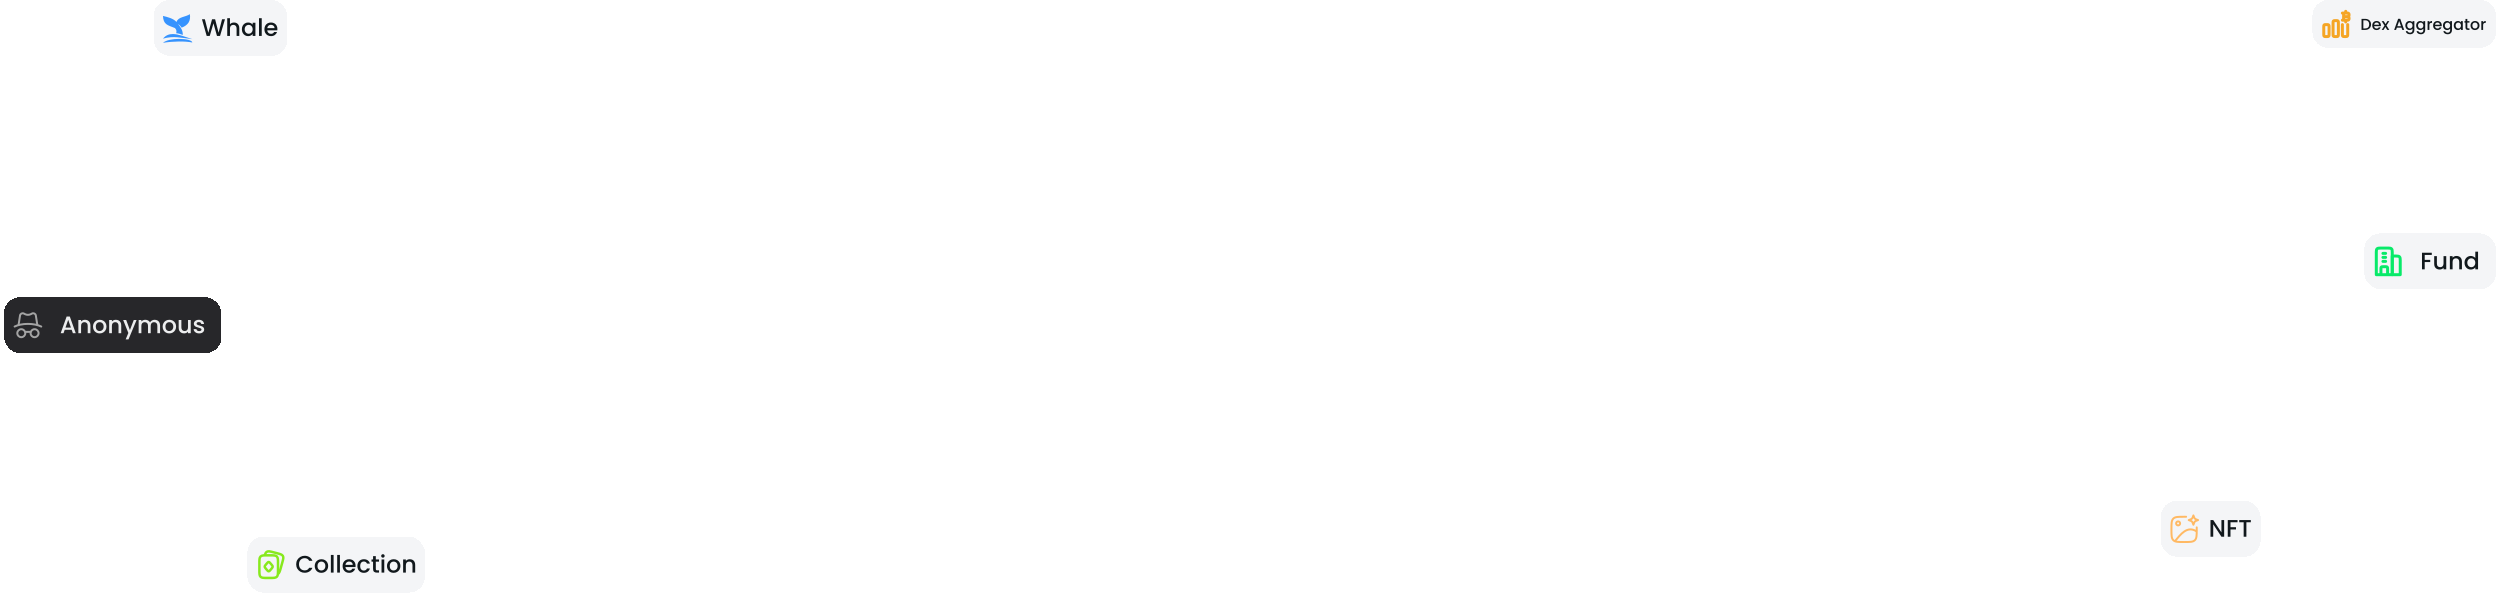 <svg width="1253" height="301" viewBox="0 0 1253 301" fill="none" xmlns="http://www.w3.org/2000/svg">
<g filter="url(#filter0_di_5270_7190)">
<rect x="2" y="149" width="109" height="28" rx="8" fill="#27272A" shape-rendering="crispEdges"/>
<path d="M10.667 165C9.562 165 8.667 165.896 8.667 167C8.667 168.105 9.562 169 10.667 169C11.771 169 12.667 168.105 12.667 167C12.667 165.896 11.771 165 10.667 165Z" stroke="#A4A4A4" stroke-linecap="round" stroke-linejoin="round"/>
<path d="M17.333 165C16.229 165 15.333 165.896 15.333 167C15.333 168.105 16.229 169 17.333 169C18.438 169 19.333 168.105 19.333 167C19.333 165.896 18.438 165 17.333 165Z" stroke="#A4A4A4" stroke-linecap="round" stroke-linejoin="round"/>
<path d="M15.333 166.333H12.667" stroke="#A4A4A4" stroke-linecap="round" stroke-linejoin="round"/>
<path d="M20.667 163.667C19.029 162.848 16.649 162.333 14 162.333C11.351 162.333 8.971 162.848 7.333 163.667" stroke="#A4A4A4" stroke-linecap="round" stroke-linejoin="round"/>
<path d="M18.667 162.667L17.962 158.142C17.818 157.219 16.815 156.719 16.006 157.166L15.596 157.393C14.601 157.943 13.399 157.943 12.404 157.393L11.994 157.166C11.184 156.719 10.182 157.219 10.038 158.142L9.333 162.667" stroke="#A4A4A4" stroke-linecap="round" stroke-linejoin="round"/>
<path d="M35.928 165.296H32.436L31.836 167H30.408L33.396 158.648H34.98L37.968 167H36.528L35.928 165.296ZM35.544 164.18L34.188 160.304L32.82 164.18H35.544ZM42.603 160.28C43.123 160.28 43.587 160.388 43.995 160.604C44.411 160.82 44.735 161.14 44.967 161.564C45.199 161.988 45.315 162.5 45.315 163.1V167H43.959V163.304C43.959 162.712 43.811 162.26 43.515 161.948C43.219 161.628 42.815 161.468 42.303 161.468C41.791 161.468 41.383 161.628 41.079 161.948C40.783 162.26 40.635 162.712 40.635 163.304V167H39.267V160.388H40.635V161.144C40.859 160.872 41.143 160.66 41.487 160.508C41.839 160.356 42.211 160.28 42.603 160.28ZM49.928 167.108C49.304 167.108 48.74 166.968 48.236 166.688C47.732 166.4 47.336 166 47.048 165.488C46.76 164.968 46.616 164.368 46.616 163.688C46.616 163.016 46.764 162.42 47.06 161.9C47.356 161.38 47.76 160.98 48.272 160.7C48.784 160.42 49.356 160.28 49.988 160.28C50.62 160.28 51.192 160.42 51.704 160.7C52.216 160.98 52.62 161.38 52.916 161.9C53.212 162.42 53.36 163.016 53.36 163.688C53.36 164.36 53.208 164.956 52.904 165.476C52.6 165.996 52.184 166.4 51.656 166.688C51.136 166.968 50.56 167.108 49.928 167.108ZM49.928 165.92C50.28 165.92 50.608 165.836 50.912 165.668C51.224 165.5 51.476 165.248 51.668 164.912C51.86 164.576 51.956 164.168 51.956 163.688C51.956 163.208 51.864 162.804 51.68 162.476C51.496 162.14 51.252 161.888 50.948 161.72C50.644 161.552 50.316 161.468 49.964 161.468C49.612 161.468 49.284 161.552 48.98 161.72C48.684 161.888 48.448 162.14 48.272 162.476C48.096 162.804 48.008 163.208 48.008 163.688C48.008 164.4 48.188 164.952 48.548 165.344C48.916 165.728 49.376 165.92 49.928 165.92ZM58.048 160.28C58.569 160.28 59.032 160.388 59.441 160.604C59.856 160.82 60.181 161.14 60.413 161.564C60.645 161.988 60.761 162.5 60.761 163.1V167H59.404V163.304C59.404 162.712 59.257 162.26 58.961 161.948C58.664 161.628 58.261 161.468 57.748 161.468C57.236 161.468 56.828 161.628 56.525 161.948C56.228 162.26 56.081 162.712 56.081 163.304V167H54.712V160.388H56.081V161.144C56.304 160.872 56.589 160.66 56.932 160.508C57.285 160.356 57.657 160.28 58.048 160.28ZM68.457 160.388L64.401 170.108H62.986L64.329 166.892L61.725 160.388H63.249L65.109 165.428L67.041 160.388H68.457ZM77.494 160.28C78.014 160.28 78.478 160.388 78.886 160.604C79.302 160.82 79.626 161.14 79.858 161.564C80.098 161.988 80.218 162.5 80.218 163.1V167H78.862V163.304C78.862 162.712 78.714 162.26 78.418 161.948C78.122 161.628 77.718 161.468 77.206 161.468C76.694 161.468 76.286 161.628 75.982 161.948C75.686 162.26 75.538 162.712 75.538 163.304V167H74.182V163.304C74.182 162.712 74.034 162.26 73.738 161.948C73.442 161.628 73.038 161.468 72.526 161.468C72.014 161.468 71.606 161.628 71.302 161.948C71.006 162.26 70.858 162.712 70.858 163.304V167H69.49V160.388H70.858V161.144C71.082 160.872 71.366 160.66 71.71 160.508C72.054 160.356 72.422 160.28 72.814 160.28C73.342 160.28 73.814 160.392 74.23 160.616C74.646 160.84 74.966 161.164 75.19 161.588C75.39 161.188 75.702 160.872 76.126 160.64C76.55 160.4 77.006 160.28 77.494 160.28ZM84.827 167.108C84.203 167.108 83.639 166.968 83.135 166.688C82.631 166.4 82.235 166 81.947 165.488C81.659 164.968 81.515 164.368 81.515 163.688C81.515 163.016 81.663 162.42 81.959 161.9C82.255 161.38 82.659 160.98 83.171 160.7C83.683 160.42 84.255 160.28 84.887 160.28C85.519 160.28 86.091 160.42 86.603 160.7C87.115 160.98 87.519 161.38 87.815 161.9C88.111 162.42 88.259 163.016 88.259 163.688C88.259 164.36 88.107 164.956 87.803 165.476C87.499 165.996 87.083 166.4 86.555 166.688C86.035 166.968 85.459 167.108 84.827 167.108ZM84.827 165.92C85.179 165.92 85.507 165.836 85.811 165.668C86.123 165.5 86.375 165.248 86.567 164.912C86.759 164.576 86.855 164.168 86.855 163.688C86.855 163.208 86.763 162.804 86.579 162.476C86.395 162.14 86.151 161.888 85.847 161.72C85.543 161.552 85.215 161.468 84.863 161.468C84.511 161.468 84.183 161.552 83.879 161.72C83.583 161.888 83.347 162.14 83.171 162.476C82.995 162.804 82.907 163.208 82.907 163.688C82.907 164.4 83.087 164.952 83.447 165.344C83.815 165.728 84.275 165.92 84.827 165.92ZM95.599 160.388V167H94.231V166.22C94.015 166.492 93.731 166.708 93.379 166.868C93.035 167.02 92.667 167.096 92.275 167.096C91.755 167.096 91.287 166.988 90.871 166.772C90.463 166.556 90.139 166.236 89.899 165.812C89.667 165.388 89.551 164.876 89.551 164.276V160.388H90.907V164.072C90.907 164.664 91.055 165.12 91.351 165.44C91.647 165.752 92.051 165.908 92.563 165.908C93.075 165.908 93.479 165.752 93.775 165.44C94.079 165.12 94.231 164.664 94.231 164.072V160.388H95.599ZM99.804 167.108C99.284 167.108 98.816 167.016 98.4 166.832C97.992 166.64 97.668 166.384 97.428 166.064C97.188 165.736 97.06 165.372 97.044 164.972H98.46C98.484 165.252 98.616 165.488 98.856 165.68C99.104 165.864 99.412 165.956 99.78 165.956C100.164 165.956 100.46 165.884 100.668 165.74C100.884 165.588 100.992 165.396 100.992 165.164C100.992 164.916 100.872 164.732 100.632 164.612C100.4 164.492 100.028 164.36 99.516 164.216C99.02 164.08 98.616 163.948 98.304 163.82C97.992 163.692 97.72 163.496 97.488 163.232C97.264 162.968 97.152 162.62 97.152 162.188C97.152 161.836 97.256 161.516 97.464 161.228C97.672 160.932 97.968 160.7 98.352 160.532C98.744 160.364 99.192 160.28 99.696 160.28C100.448 160.28 101.052 160.472 101.508 160.856C101.972 161.232 102.22 161.748 102.252 162.404H100.884C100.86 162.108 100.74 161.872 100.524 161.696C100.308 161.52 100.016 161.432 99.648 161.432C99.288 161.432 99.012 161.5 98.82 161.636C98.628 161.772 98.532 161.952 98.532 162.176C98.532 162.352 98.596 162.5 98.724 162.62C98.852 162.74 99.008 162.836 99.192 162.908C99.376 162.972 99.648 163.056 100.008 163.16C100.488 163.288 100.88 163.42 101.184 163.556C101.496 163.684 101.764 163.876 101.988 164.132C102.212 164.388 102.328 164.728 102.336 165.152C102.336 165.528 102.232 165.864 102.024 166.16C101.816 166.456 101.52 166.688 101.136 166.856C100.76 167.024 100.316 167.108 99.804 167.108Z" fill="#ECEDEE"/>
</g>
<g filter="url(#filter1_di_5270_7190)">
<rect x="1185" y="117" width="66" height="28" rx="8" fill="#F4F5F7" shape-rendering="crispEdges"/>
<path d="M1197 124.333H1193C1191.35 124.333 1191 124.679 1191 126.333V137.667H1199V126.333C1199 124.679 1198.65 124.333 1197 124.333Z" stroke="#08EA69" stroke-width="1.5" stroke-linejoin="round"/>
<path d="M1201 128.333H1199V137.667H1203V130.333C1203 128.679 1202.65 128.333 1201 128.333Z" stroke="#08EA69" stroke-width="1.5" stroke-linejoin="round"/>
<path d="M1194.33 127H1195.67M1194.33 129H1195.67M1194.33 131H1195.67" stroke="#08EA69" stroke-width="1.5" stroke-linecap="round" stroke-linejoin="round"/>
<path d="M1196.67 137.667V135C1196.67 134.371 1196.67 134.057 1196.47 133.862C1196.28 133.667 1195.96 133.667 1195.33 133.667H1194.67C1194.04 133.667 1193.72 133.667 1193.53 133.862C1193.33 134.057 1193.33 134.371 1193.33 135V137.667" stroke="#08EA69" stroke-width="1.5" stroke-linejoin="round"/>
<path d="M1218.81 126.66V127.776H1215.27V130.236H1218.03V131.352H1215.27V135H1213.9V126.66H1218.81ZM1226.06 128.388V135H1224.7V134.22C1224.48 134.492 1224.2 134.708 1223.84 134.868C1223.5 135.02 1223.13 135.096 1222.74 135.096C1222.22 135.096 1221.75 134.988 1221.34 134.772C1220.93 134.556 1220.6 134.236 1220.36 133.812C1220.13 133.388 1220.02 132.876 1220.02 132.276V128.388H1221.37V132.072C1221.37 132.664 1221.52 133.12 1221.82 133.44C1222.11 133.752 1222.52 133.908 1223.03 133.908C1223.54 133.908 1223.94 133.752 1224.24 133.44C1224.54 133.12 1224.7 132.664 1224.7 132.072V128.388H1226.06ZM1231.2 128.28C1231.72 128.28 1232.19 128.388 1232.6 128.604C1233.01 128.82 1233.34 129.14 1233.57 129.564C1233.8 129.988 1233.92 130.5 1233.92 131.1V135H1232.56V131.304C1232.56 130.712 1232.41 130.26 1232.12 129.948C1231.82 129.628 1231.42 129.468 1230.9 129.468C1230.39 129.468 1229.98 129.628 1229.68 129.948C1229.38 130.26 1229.24 130.712 1229.24 131.304V135H1227.87V128.388H1229.24V129.144C1229.46 128.872 1229.74 128.66 1230.09 128.508C1230.44 128.356 1230.81 128.28 1231.2 128.28ZM1235.21 131.664C1235.21 131 1235.34 130.412 1235.61 129.9C1235.89 129.388 1236.27 128.992 1236.74 128.712C1237.22 128.424 1237.75 128.28 1238.34 128.28C1238.77 128.28 1239.19 128.376 1239.61 128.568C1240.03 128.752 1240.37 129 1240.62 129.312V126.12H1242V135H1240.62V134.004C1240.39 134.324 1240.08 134.588 1239.68 134.796C1239.29 135.004 1238.84 135.108 1238.33 135.108C1237.75 135.108 1237.22 134.964 1236.74 134.676C1236.27 134.38 1235.89 133.972 1235.61 133.452C1235.34 132.924 1235.21 132.328 1235.21 131.664ZM1240.62 131.688C1240.62 131.232 1240.52 130.836 1240.33 130.5C1240.15 130.164 1239.9 129.908 1239.6 129.732C1239.29 129.556 1238.97 129.468 1238.61 129.468C1238.26 129.468 1237.93 129.556 1237.63 129.732C1237.33 129.9 1237.08 130.152 1236.89 130.488C1236.7 130.816 1236.61 131.208 1236.61 131.664C1236.61 132.12 1236.7 132.52 1236.89 132.864C1237.08 133.208 1237.33 133.472 1237.63 133.656C1237.94 133.832 1238.27 133.92 1238.61 133.92C1238.97 133.92 1239.29 133.832 1239.6 133.656C1239.9 133.48 1240.15 133.224 1240.33 132.888C1240.52 132.544 1240.62 132.144 1240.62 131.688Z" fill="#11181C"/>
</g>
<g filter="url(#filter2_di_5270_7190)">
<rect x="77" width="67" height="28" rx="8" fill="#F4F5F7" shape-rendering="crispEdges"/>
<path d="M95.156 7.097C93.115 8.554 89.227 8.379 88.483 11.017C86.763 9.169 84.082 8.595 81.68 7.975C81.885 12.322 83.911 12.583 87.694 14.055C88.435 14.861 88.625 15.615 88.296 16.639C89.746 16.799 90.53 17.123 91.632 17.506C91.61 15.267 90.846 14.102 89.272 12.037C89.618 12.169 90.677 13.193 91.04 13.868C94.459 12.542 95.654 10.366 95.156 7.097ZM86.631 17.059C84.728 17.052 83.067 17.668 81.68 19.379C86.901 17.852 90.805 18.966 96.426 19.625C92.71 18.415 89.412 17.07 86.631 17.059ZM89.694 19.492C86.592 19.5 83.246 20.078 81.667 21.465C86.917 20.634 92.817 20.577 96.38 21.31C96.414 20.206 93.21 19.483 89.694 19.492Z" fill="#3693FE"/>
<path d="M112.76 9.66L110.288 18H108.74L106.988 11.688L105.128 18L103.592 18.012L101.228 9.66H102.68L104.408 16.452L106.28 9.66H107.816L109.556 16.416L111.296 9.66H112.76ZM117.308 11.28C117.812 11.28 118.26 11.388 118.652 11.604C119.052 11.82 119.364 12.14 119.588 12.564C119.82 12.988 119.936 13.5 119.936 14.1V18H118.58V14.304C118.58 13.712 118.432 13.26 118.136 12.948C117.84 12.628 117.436 12.468 116.924 12.468C116.412 12.468 116.004 12.628 115.7 12.948C115.404 13.26 115.256 13.712 115.256 14.304V18H113.888V9.12H115.256V12.156C115.488 11.876 115.78 11.66 116.132 11.508C116.492 11.356 116.884 11.28 117.308 11.28ZM121.225 14.664C121.225 14 121.361 13.412 121.633 12.9C121.913 12.388 122.289 11.992 122.761 11.712C123.241 11.424 123.769 11.28 124.345 11.28C124.865 11.28 125.317 11.384 125.701 11.592C126.093 11.792 126.405 12.044 126.637 12.348V11.388H128.017V18H126.637V17.016C126.405 17.328 126.089 17.588 125.689 17.796C125.289 18.004 124.833 18.108 124.321 18.108C123.753 18.108 123.233 17.964 122.761 17.676C122.289 17.38 121.913 16.972 121.633 16.452C121.361 15.924 121.225 15.328 121.225 14.664ZM126.637 14.688C126.637 14.232 126.541 13.836 126.349 13.5C126.165 13.164 125.921 12.908 125.617 12.732C125.313 12.556 124.985 12.468 124.633 12.468C124.281 12.468 123.953 12.556 123.649 12.732C123.345 12.9 123.097 13.152 122.905 13.488C122.721 13.816 122.629 14.208 122.629 14.664C122.629 15.12 122.721 15.52 122.905 15.864C123.097 16.208 123.345 16.472 123.649 16.656C123.961 16.832 124.289 16.92 124.633 16.92C124.985 16.92 125.313 16.832 125.617 16.656C125.921 16.48 126.165 16.224 126.349 15.888C126.541 15.544 126.637 15.144 126.637 14.688ZM131.182 9.12V18H129.814V9.12H131.182ZM139.038 14.532C139.038 14.78 139.022 15.004 138.99 15.204H133.938C133.978 15.732 134.174 16.156 134.526 16.476C134.878 16.796 135.31 16.956 135.822 16.956C136.558 16.956 137.078 16.648 137.382 16.032H138.858C138.658 16.64 138.294 17.14 137.766 17.532C137.246 17.916 136.598 18.108 135.822 18.108C135.19 18.108 134.622 17.968 134.118 17.688C133.622 17.4 133.23 17 132.942 16.488C132.662 15.968 132.522 15.368 132.522 14.688C132.522 14.008 132.658 13.412 132.93 12.9C133.21 12.38 133.598 11.98 134.094 11.7C134.598 11.42 135.174 11.28 135.822 11.28C136.446 11.28 137.002 11.416 137.49 11.688C137.978 11.96 138.358 12.344 138.63 12.84C138.902 13.328 139.038 13.892 139.038 14.532ZM137.61 14.1C137.602 13.596 137.422 13.192 137.07 12.888C136.718 12.584 136.282 12.432 135.762 12.432C135.29 12.432 134.886 12.584 134.55 12.888C134.214 13.184 134.014 13.588 133.95 14.1H137.61Z" fill="#11181C"/>
</g>
<g filter="url(#filter3_di_5270_7190)">
<rect x="1083" y="251" width="50" height="28" rx="8" fill="#F4F5F7" shape-rendering="crispEdges"/>
<path d="M1091.67 263.333C1092.22 263.333 1092.67 262.886 1092.67 262.333C1092.67 261.781 1092.22 261.333 1091.67 261.333C1091.11 261.333 1090.67 261.781 1090.67 262.333C1090.67 262.886 1091.11 263.333 1091.67 263.333Z" stroke="#FFB963" stroke-linecap="round" stroke-linejoin="round"/>
<path d="M1101 264.333C1101 264.647 1101 264.98 1101 265.333C1101 268.319 1101 269.812 1100.07 270.739C1099.15 271.667 1097.65 271.667 1094.67 271.667C1091.68 271.667 1090.19 271.667 1089.26 270.739C1088.33 269.812 1088.33 268.319 1088.33 265.333C1088.33 262.348 1088.33 260.855 1089.26 259.927C1090.19 259 1091.68 259 1094.67 259C1095.02 259 1095.35 259 1095.67 259.002" stroke="#FFB963" stroke-linecap="round"/>
<path d="M1099.33 258.333L1099.51 258.798C1099.73 259.407 1099.84 259.712 1100.07 259.934C1100.29 260.156 1100.59 260.269 1101.2 260.495L1101.67 260.667L1101.2 260.839C1100.59 261.064 1100.29 261.177 1100.07 261.399C1099.84 261.621 1099.73 261.926 1099.51 262.535L1099.33 263L1099.16 262.535C1098.94 261.926 1098.82 261.621 1098.6 261.399C1098.38 261.177 1098.07 261.064 1097.46 260.839L1097 260.667L1097.46 260.495C1098.07 260.269 1098.38 260.156 1098.6 259.934C1098.82 259.712 1098.94 259.407 1099.16 258.798L1099.33 258.333Z" stroke="#FFB963" stroke-linejoin="round"/>
<path d="M1090 271.333C1092.91 267.85 1096.18 263.256 1101 266.362" stroke="#FFB963"/>
<path d="M1114.75 269H1113.38L1109.27 262.772V269H1107.9V260.648H1109.27L1113.38 266.864V260.648H1114.75V269ZM1121.46 260.66V261.776H1117.92V264.236H1120.68V265.352H1117.92V269H1116.55V260.66H1121.46ZM1128.11 260.66V261.776H1125.89V269H1124.52V261.776H1122.29V260.66H1128.11Z" fill="#11181C"/>
</g>
<g filter="url(#filter4_di_5270_7190)">
<rect x="124" y="269" width="89" height="28" rx="8" fill="#F4F5F7" shape-rendering="crispEdges"/>
<path d="M130 282.333C130 280.448 130 279.505 130.586 278.919C131.172 278.333 132.114 278.333 134 278.333H135.333C137.219 278.333 138.162 278.333 138.748 278.919C139.333 279.505 139.333 280.448 139.333 282.333V285.667C139.333 287.552 139.333 288.495 138.748 289.081C138.162 289.667 137.219 289.667 135.333 289.667H134C132.114 289.667 131.172 289.667 130.586 289.081C130 288.495 130 287.552 130 285.667V282.333Z" stroke="#87E91D" stroke-width="1.25"/>
<path d="M133.363 282.841L133.618 282.537C134.104 281.957 134.347 281.667 134.667 281.667C134.986 281.667 135.229 281.957 135.715 282.537L135.97 282.841C136.435 283.395 136.667 283.672 136.667 284C136.667 284.328 136.435 284.605 135.97 285.159L135.715 285.463C135.229 286.043 134.986 286.333 134.667 286.333C134.347 286.333 134.104 286.043 133.618 285.463L133.363 285.159C132.899 284.605 132.667 284.328 132.667 284C132.667 283.672 132.899 283.395 133.363 282.841Z" stroke="#87E91D" stroke-width="1.25"/>
<path d="M139.283 287.667C140.013 287.258 140.262 286.36 140.759 284.565L141.462 282.025C141.959 280.229 142.207 279.331 141.785 278.624C141.364 277.917 140.436 277.676 138.582 277.195L137.27 276.855C135.415 276.373 134.488 276.133 133.758 276.541C133.237 276.832 132.962 277.371 132.667 278.305" stroke="#87E91D" stroke-width="1.25"/>
<path d="M148.444 282.812C148.444 281.996 148.632 281.264 149.008 280.616C149.392 279.968 149.908 279.464 150.556 279.104C151.212 278.736 151.928 278.552 152.704 278.552C153.592 278.552 154.38 278.772 155.068 279.212C155.764 279.644 156.268 280.26 156.58 281.06H154.936C154.72 280.62 154.42 280.292 154.036 280.076C153.652 279.86 153.208 279.752 152.704 279.752C152.152 279.752 151.66 279.876 151.228 280.124C150.796 280.372 150.456 280.728 150.208 281.192C149.968 281.656 149.848 282.196 149.848 282.812C149.848 283.428 149.968 283.968 150.208 284.432C150.456 284.896 150.796 285.256 151.228 285.512C151.66 285.76 152.152 285.884 152.704 285.884C153.208 285.884 153.652 285.776 154.036 285.56C154.42 285.344 154.72 285.016 154.936 284.576H156.58C156.268 285.376 155.764 285.992 155.068 286.424C154.38 286.856 153.592 287.072 152.704 287.072C151.92 287.072 151.204 286.892 150.556 286.532C149.908 286.164 149.392 285.656 149.008 285.008C148.632 284.36 148.444 283.628 148.444 282.812ZM161.049 287.108C160.425 287.108 159.861 286.968 159.357 286.688C158.853 286.4 158.457 286 158.169 285.488C157.881 284.968 157.737 284.368 157.737 283.688C157.737 283.016 157.885 282.42 158.181 281.9C158.477 281.38 158.881 280.98 159.393 280.7C159.905 280.42 160.477 280.28 161.109 280.28C161.741 280.28 162.313 280.42 162.825 280.7C163.337 280.98 163.741 281.38 164.037 281.9C164.333 282.42 164.481 283.016 164.481 283.688C164.481 284.36 164.329 284.956 164.025 285.476C163.721 285.996 163.305 286.4 162.777 286.688C162.257 286.968 161.681 287.108 161.049 287.108ZM161.049 285.92C161.401 285.92 161.729 285.836 162.033 285.668C162.345 285.5 162.597 285.248 162.789 284.912C162.981 284.576 163.077 284.168 163.077 283.688C163.077 283.208 162.985 282.804 162.801 282.476C162.617 282.14 162.373 281.888 162.069 281.72C161.765 281.552 161.437 281.468 161.085 281.468C160.733 281.468 160.405 281.552 160.101 281.72C159.805 281.888 159.569 282.14 159.393 282.476C159.217 282.804 159.129 283.208 159.129 283.688C159.129 284.4 159.309 284.952 159.669 285.344C160.037 285.728 160.497 285.92 161.049 285.92ZM167.202 278.12V287H165.834V278.12H167.202ZM170.366 278.12V287H168.998V278.12H170.366ZM178.222 283.532C178.222 283.78 178.206 284.004 178.174 284.204H173.122C173.162 284.732 173.358 285.156 173.71 285.476C174.062 285.796 174.494 285.956 175.006 285.956C175.742 285.956 176.262 285.648 176.566 285.032H178.042C177.842 285.64 177.478 286.14 176.95 286.532C176.43 286.916 175.782 287.108 175.006 287.108C174.374 287.108 173.806 286.968 173.302 286.688C172.806 286.4 172.414 286 172.126 285.488C171.846 284.968 171.706 284.368 171.706 283.688C171.706 283.008 171.842 282.412 172.114 281.9C172.394 281.38 172.782 280.98 173.278 280.7C173.782 280.42 174.358 280.28 175.006 280.28C175.63 280.28 176.186 280.416 176.674 280.688C177.162 280.96 177.542 281.344 177.814 281.84C178.086 282.328 178.222 282.892 178.222 283.532ZM176.794 283.1C176.786 282.596 176.606 282.192 176.254 281.888C175.902 281.584 175.466 281.432 174.946 281.432C174.474 281.432 174.07 281.584 173.734 281.888C173.398 282.184 173.198 282.588 173.134 283.1H176.794ZM179.112 283.688C179.112 283.008 179.248 282.412 179.52 281.9C179.8 281.38 180.184 280.98 180.672 280.7C181.16 280.42 181.72 280.28 182.352 280.28C183.152 280.28 183.812 280.472 184.332 280.856C184.86 281.232 185.216 281.772 185.4 282.476H183.924C183.804 282.148 183.612 281.892 183.348 281.708C183.084 281.524 182.752 281.432 182.352 281.432C181.792 281.432 181.344 281.632 181.008 282.032C180.68 282.424 180.516 282.976 180.516 283.688C180.516 284.4 180.68 284.956 181.008 285.356C181.344 285.756 181.792 285.956 182.352 285.956C183.144 285.956 183.668 285.608 183.924 284.912H185.4C185.208 285.584 184.848 286.12 184.32 286.52C183.792 286.912 183.136 287.108 182.352 287.108C181.72 287.108 181.16 286.968 180.672 286.688C180.184 286.4 179.8 286 179.52 285.488C179.248 284.968 179.112 284.368 179.112 283.688ZM188.359 281.504V285.164C188.359 285.412 188.415 285.592 188.527 285.704C188.647 285.808 188.847 285.86 189.127 285.86H189.967V287H188.887C188.271 287 187.799 286.856 187.471 286.568C187.143 286.28 186.979 285.812 186.979 285.164V281.504H186.199V280.388H186.979V278.744H188.359V280.388H189.967V281.504H188.359ZM191.924 279.512C191.676 279.512 191.468 279.428 191.3 279.26C191.132 279.092 191.048 278.884 191.048 278.636C191.048 278.388 191.132 278.18 191.3 278.012C191.468 277.844 191.676 277.76 191.924 277.76C192.164 277.76 192.368 277.844 192.536 278.012C192.704 278.18 192.788 278.388 192.788 278.636C192.788 278.884 192.704 279.092 192.536 279.26C192.368 279.428 192.164 279.512 191.924 279.512ZM192.596 280.388V287H191.228V280.388H192.596ZM197.26 287.108C196.636 287.108 196.072 286.968 195.568 286.688C195.064 286.4 194.668 286 194.38 285.488C194.092 284.968 193.948 284.368 193.948 283.688C193.948 283.016 194.096 282.42 194.392 281.9C194.688 281.38 195.092 280.98 195.604 280.7C196.116 280.42 196.688 280.28 197.32 280.28C197.952 280.28 198.524 280.42 199.036 280.7C199.548 280.98 199.952 281.38 200.248 281.9C200.544 282.42 200.692 283.016 200.692 283.688C200.692 284.36 200.54 284.956 200.236 285.476C199.932 285.996 199.516 286.4 198.988 286.688C198.468 286.968 197.892 287.108 197.26 287.108ZM197.26 285.92C197.612 285.92 197.94 285.836 198.244 285.668C198.556 285.5 198.808 285.248 199 284.912C199.192 284.576 199.288 284.168 199.288 283.688C199.288 283.208 199.196 282.804 199.012 282.476C198.828 282.14 198.584 281.888 198.28 281.72C197.976 281.552 197.648 281.468 197.296 281.468C196.944 281.468 196.616 281.552 196.312 281.72C196.016 281.888 195.78 282.14 195.604 282.476C195.428 282.804 195.34 283.208 195.34 283.688C195.34 284.4 195.52 284.952 195.88 285.344C196.248 285.728 196.708 285.92 197.26 285.92ZM205.381 280.28C205.901 280.28 206.365 280.388 206.773 280.604C207.189 280.82 207.513 281.14 207.745 281.564C207.977 281.988 208.093 282.5 208.093 283.1V287H206.737V283.304C206.737 282.712 206.589 282.26 206.293 281.948C205.997 281.628 205.593 281.468 205.081 281.468C204.569 281.468 204.161 281.628 203.857 281.948C203.561 282.26 203.413 282.712 203.413 283.304V287H202.045V280.388H203.413V281.144C203.637 280.872 203.921 280.66 204.265 280.508C204.617 280.356 204.989 280.28 205.381 280.28Z" fill="#11181C"/>
</g>
<g filter="url(#filter5_di_5270_7190)">
<path d="M1159 8C1159 3.582 1162.58 0 1167 0H1243C1247.42 0 1251 3.582 1251 8V16C1251 20.418 1247.42 24 1243 24H1167C1162.58 24 1159 20.418 1159 16V8Z" fill="#F4F5F7" shape-rendering="crispEdges"/>
<path d="M1172 17V11.667C1172 11.038 1172 10.724 1171.8 10.529C1171.61 10.333 1171.3 10.333 1170.67 10.333C1170.04 10.333 1169.72 10.333 1169.53 10.529C1169.33 10.724 1169.33 11.038 1169.33 11.667V17C1169.33 17.628 1169.33 17.943 1169.53 18.138C1169.72 18.333 1170.04 18.333 1170.67 18.333C1171.3 18.333 1171.61 18.333 1171.8 18.138C1172 17.943 1172 17.628 1172 17Z" stroke="#F5A524" stroke-width="1.5" stroke-linecap="round" stroke-linejoin="round"/>
<path d="M1176.67 12.333V17C1176.67 17.628 1176.67 17.943 1176.47 18.138C1176.28 18.333 1175.96 18.333 1175.33 18.333C1174.7 18.333 1174.39 18.333 1174.2 18.138C1174 17.943 1174 17.628 1174 17V12.333" stroke="#F5A524" stroke-width="1.5" stroke-linecap="round" stroke-linejoin="round"/>
<path d="M1174.62 10.111V6.556M1175.67 6.556V5.667M1175.67 11V10.111M1174.62 8.333H1176.71M1176.71 8.333C1177.05 8.333 1177.33 8.632 1177.33 9V9.444C1177.33 9.813 1177.05 10.111 1176.71 10.111H1174M1176.71 8.333C1177.05 8.333 1177.33 8.035 1177.33 7.667V7.222C1177.33 6.854 1177.05 6.556 1176.71 6.556H1174" stroke="#F5A524" stroke-width="1.5" stroke-linecap="round" stroke-linejoin="round"/>
<path d="M1167.33 17V13.667C1167.33 13.038 1167.33 12.724 1167.14 12.529C1166.94 12.333 1166.63 12.333 1166 12.333C1165.37 12.333 1165.06 12.333 1164.86 12.529C1164.67 12.724 1164.67 13.038 1164.67 13.667V17C1164.67 17.628 1164.67 17.943 1164.86 18.138C1165.06 18.333 1165.37 18.333 1166 18.333C1166.63 18.333 1166.94 18.333 1167.14 18.138C1167.33 17.943 1167.33 17.628 1167.33 17Z" stroke="#F5A524" stroke-width="1.5" stroke-linecap="round" stroke-linejoin="round"/>
<path d="M1185.42 9.44C1186.01 9.44 1186.53 9.555 1186.97 9.784C1187.42 10.008 1187.76 10.333 1188 10.76C1188.25 11.181 1188.37 11.675 1188.37 12.24C1188.37 12.805 1188.25 13.296 1188 13.712C1187.76 14.128 1187.42 14.448 1186.97 14.672C1186.53 14.891 1186.01 15 1185.42 15H1183.6V9.44H1185.42ZM1185.42 14.256C1186.07 14.256 1186.57 14.08 1186.91 13.728C1187.26 13.376 1187.43 12.88 1187.43 12.24C1187.43 11.595 1187.26 11.091 1186.91 10.728C1186.57 10.365 1186.07 10.184 1185.42 10.184H1184.51V14.256H1185.42ZM1193.31 12.688C1193.31 12.853 1193.3 13.003 1193.28 13.136H1189.91C1189.94 13.488 1190.07 13.771 1190.3 13.984C1190.54 14.197 1190.83 14.304 1191.17 14.304C1191.66 14.304 1192.01 14.099 1192.21 13.688H1193.19C1193.06 14.093 1192.82 14.427 1192.46 14.688C1192.12 14.944 1191.69 15.072 1191.17 15.072C1190.75 15.072 1190.37 14.979 1190.03 14.792C1189.7 14.6 1189.44 14.333 1189.25 13.992C1189.06 13.645 1188.97 13.245 1188.97 12.792C1188.97 12.339 1189.06 11.941 1189.24 11.6C1189.43 11.253 1189.69 10.987 1190.02 10.8C1190.35 10.613 1190.74 10.52 1191.17 10.52C1191.58 10.52 1191.95 10.611 1192.28 10.792C1192.61 10.973 1192.86 11.229 1193.04 11.56C1193.22 11.885 1193.31 12.261 1193.31 12.688ZM1192.36 12.4C1192.35 12.064 1192.23 11.795 1192 11.592C1191.77 11.389 1191.47 11.288 1191.13 11.288C1190.81 11.288 1190.54 11.389 1190.32 11.592C1190.1 11.789 1189.96 12.059 1189.92 12.4H1192.36ZM1196.1 12.768L1197.52 15H1196.49L1195.54 13.504L1194.64 15H1193.69L1195.11 12.832L1193.69 10.592H1194.72L1195.67 12.088L1196.57 10.592H1197.52L1196.1 12.768ZM1203.63 13.864H1201.3L1200.9 15H1199.95L1201.94 9.432H1203L1204.99 15H1204.03L1203.63 13.864ZM1203.38 13.12L1202.47 10.536L1201.56 13.12H1203.38ZM1207.63 10.52C1207.98 10.52 1208.28 10.589 1208.54 10.728C1208.8 10.861 1209.01 11.029 1209.16 11.232V10.592H1210.08V15.072C1210.08 15.477 1210 15.837 1209.83 16.152C1209.66 16.472 1209.41 16.723 1209.08 16.904C1208.76 17.085 1208.38 17.176 1207.93 17.176C1207.33 17.176 1206.84 17.035 1206.44 16.752C1206.05 16.475 1205.82 16.096 1205.77 15.616H1206.67C1206.74 15.845 1206.89 16.029 1207.11 16.168C1207.34 16.312 1207.62 16.384 1207.93 16.384C1208.3 16.384 1208.59 16.272 1208.82 16.048C1209.05 15.824 1209.16 15.499 1209.16 15.072V14.336C1209.01 14.544 1208.8 14.72 1208.53 14.864C1208.27 15.003 1207.97 15.072 1207.63 15.072C1207.25 15.072 1206.9 14.976 1206.58 14.784C1206.26 14.587 1206.01 14.315 1205.83 13.968C1205.64 13.616 1205.55 13.219 1205.55 12.776C1205.55 12.333 1205.64 11.941 1205.83 11.6C1206.01 11.259 1206.26 10.995 1206.58 10.808C1206.9 10.616 1207.25 10.52 1207.63 10.52ZM1209.16 12.792C1209.16 12.488 1209.1 12.224 1208.97 12C1208.85 11.776 1208.68 11.605 1208.48 11.488C1208.28 11.371 1208.06 11.312 1207.83 11.312C1207.59 11.312 1207.37 11.371 1207.17 11.488C1206.97 11.6 1206.8 11.768 1206.67 11.992C1206.55 12.211 1206.49 12.472 1206.49 12.776C1206.49 13.08 1206.55 13.347 1206.67 13.576C1206.8 13.805 1206.97 13.981 1207.17 14.104C1207.38 14.221 1207.6 14.28 1207.83 14.28C1208.06 14.28 1208.28 14.221 1208.48 14.104C1208.68 13.987 1208.85 13.816 1208.97 13.592C1209.1 13.363 1209.16 13.096 1209.16 12.792ZM1213.06 10.52C1213.4 10.52 1213.7 10.589 1213.96 10.728C1214.23 10.861 1214.43 11.029 1214.58 11.232V10.592H1215.5V15.072C1215.5 15.477 1215.42 15.837 1215.25 16.152C1215.08 16.472 1214.83 16.723 1214.5 16.904C1214.18 17.085 1213.8 17.176 1213.35 17.176C1212.75 17.176 1212.26 17.035 1211.86 16.752C1211.47 16.475 1211.25 16.096 1211.19 15.616H1212.1C1212.17 15.845 1212.31 16.029 1212.54 16.168C1212.77 16.312 1213.04 16.384 1213.35 16.384C1213.72 16.384 1214.02 16.272 1214.24 16.048C1214.47 15.824 1214.58 15.499 1214.58 15.072V14.336C1214.43 14.544 1214.22 14.72 1213.95 14.864C1213.69 15.003 1213.39 15.072 1213.06 15.072C1212.67 15.072 1212.32 14.976 1212 14.784C1211.69 14.587 1211.43 14.315 1211.25 13.968C1211.07 13.616 1210.98 13.219 1210.98 12.776C1210.98 12.333 1211.07 11.941 1211.25 11.6C1211.43 11.259 1211.69 10.995 1212 10.808C1212.32 10.616 1212.67 10.52 1213.06 10.52ZM1214.58 12.792C1214.58 12.488 1214.52 12.224 1214.39 12C1214.27 11.776 1214.11 11.605 1213.9 11.488C1213.7 11.371 1213.48 11.312 1213.25 11.312C1213.01 11.312 1212.79 11.371 1212.59 11.488C1212.39 11.6 1212.22 11.768 1212.1 11.992C1211.97 12.211 1211.91 12.472 1211.91 12.776C1211.91 13.08 1211.97 13.347 1212.1 13.576C1212.22 13.805 1212.39 13.981 1212.59 14.104C1212.8 14.221 1213.02 14.28 1213.25 14.28C1213.48 14.28 1213.7 14.221 1213.9 14.104C1214.11 13.987 1214.27 13.816 1214.39 13.592C1214.52 13.363 1214.58 13.096 1214.58 12.792ZM1217.61 11.232C1217.75 11.008 1217.92 10.835 1218.14 10.712C1218.37 10.584 1218.63 10.52 1218.93 10.52V11.464H1218.7C1218.34 11.464 1218.07 11.555 1217.89 11.736C1217.7 11.917 1217.61 12.232 1217.61 12.68V15H1216.7V10.592H1217.61V11.232ZM1223.81 12.688C1223.81 12.853 1223.8 13.003 1223.78 13.136H1220.41C1220.44 13.488 1220.57 13.771 1220.8 13.984C1221.04 14.197 1221.33 14.304 1221.67 14.304C1222.16 14.304 1222.51 14.099 1222.71 13.688H1223.69C1223.56 14.093 1223.32 14.427 1222.96 14.688C1222.62 14.944 1222.19 15.072 1221.67 15.072C1221.25 15.072 1220.87 14.979 1220.53 14.792C1220.2 14.6 1219.94 14.333 1219.75 13.992C1219.56 13.645 1219.47 13.245 1219.47 12.792C1219.47 12.339 1219.56 11.941 1219.74 11.6C1219.93 11.253 1220.19 10.987 1220.52 10.8C1220.85 10.613 1221.24 10.52 1221.67 10.52C1222.08 10.52 1222.45 10.611 1222.78 10.792C1223.11 10.973 1223.36 11.229 1223.54 11.56C1223.72 11.885 1223.81 12.261 1223.81 12.688ZM1222.86 12.4C1222.85 12.064 1222.73 11.795 1222.5 11.592C1222.27 11.389 1221.97 11.288 1221.63 11.288C1221.31 11.288 1221.04 11.389 1220.82 11.592C1220.6 11.789 1220.46 12.059 1220.42 12.4H1222.86ZM1226.49 10.52C1226.83 10.52 1227.13 10.589 1227.39 10.728C1227.66 10.861 1227.86 11.029 1228.01 11.232V10.592H1228.93V15.072C1228.93 15.477 1228.85 15.837 1228.68 16.152C1228.51 16.472 1228.26 16.723 1227.93 16.904C1227.61 17.085 1227.23 17.176 1226.78 17.176C1226.18 17.176 1225.69 17.035 1225.29 16.752C1224.9 16.475 1224.67 16.096 1224.62 15.616H1225.53C1225.59 15.845 1225.74 16.029 1225.97 16.168C1226.19 16.312 1226.47 16.384 1226.78 16.384C1227.15 16.384 1227.45 16.272 1227.67 16.048C1227.9 15.824 1228.01 15.499 1228.01 15.072V14.336C1227.86 14.544 1227.65 14.72 1227.38 14.864C1227.12 15.003 1226.82 15.072 1226.49 15.072C1226.1 15.072 1225.75 14.976 1225.43 14.784C1225.11 14.587 1224.86 14.315 1224.68 13.968C1224.5 13.616 1224.41 13.219 1224.41 12.776C1224.41 12.333 1224.5 11.941 1224.68 11.6C1224.86 11.259 1225.11 10.995 1225.43 10.808C1225.75 10.616 1226.1 10.52 1226.49 10.52ZM1228.01 12.792C1228.01 12.488 1227.95 12.224 1227.82 12C1227.7 11.776 1227.54 11.605 1227.33 11.488C1227.13 11.371 1226.91 11.312 1226.68 11.312C1226.44 11.312 1226.22 11.371 1226.02 11.488C1225.82 11.6 1225.65 11.768 1225.53 11.992C1225.4 12.211 1225.34 12.472 1225.34 12.776C1225.34 13.08 1225.4 13.347 1225.53 13.576C1225.65 13.805 1225.82 13.981 1226.02 14.104C1226.23 14.221 1226.45 14.28 1226.68 14.28C1226.91 14.28 1227.13 14.221 1227.33 14.104C1227.54 13.987 1227.7 13.816 1227.82 13.592C1227.95 13.363 1228.01 13.096 1228.01 12.792ZM1229.83 12.776C1229.83 12.333 1229.92 11.941 1230.1 11.6C1230.29 11.259 1230.54 10.995 1230.85 10.808C1231.17 10.616 1231.52 10.52 1231.91 10.52C1232.25 10.52 1232.56 10.589 1232.81 10.728C1233.07 10.861 1233.28 11.029 1233.44 11.232V10.592H1234.36V15H1233.44V14.344C1233.28 14.552 1233.07 14.725 1232.8 14.864C1232.54 15.003 1232.23 15.072 1231.89 15.072C1231.51 15.072 1231.17 14.976 1230.85 14.784C1230.54 14.587 1230.29 14.315 1230.1 13.968C1229.92 13.616 1229.83 13.219 1229.83 12.776ZM1233.44 12.792C1233.44 12.488 1233.37 12.224 1233.24 12C1233.12 11.776 1232.96 11.605 1232.76 11.488C1232.55 11.371 1232.33 11.312 1232.1 11.312C1231.86 11.312 1231.65 11.371 1231.44 11.488C1231.24 11.6 1231.08 11.768 1230.95 11.992C1230.82 12.211 1230.76 12.472 1230.76 12.776C1230.76 13.08 1230.82 13.347 1230.95 13.576C1231.08 13.805 1231.24 13.981 1231.44 14.104C1231.65 14.221 1231.87 14.28 1232.1 14.28C1232.33 14.28 1232.55 14.221 1232.76 14.104C1232.96 13.987 1233.12 13.816 1233.24 13.592C1233.37 13.363 1233.44 13.096 1233.44 12.792ZM1236.62 11.336V13.776C1236.62 13.941 1236.65 14.061 1236.73 14.136C1236.81 14.205 1236.94 14.24 1237.13 14.24H1237.69V15H1236.97C1236.56 15 1236.24 14.904 1236.03 14.712C1235.81 14.52 1235.7 14.208 1235.7 13.776V11.336H1235.18V10.592H1235.7V9.496H1236.62V10.592H1237.69V11.336H1236.62ZM1240.44 15.072C1240.03 15.072 1239.65 14.979 1239.31 14.792C1238.98 14.6 1238.71 14.333 1238.52 13.992C1238.33 13.645 1238.23 13.245 1238.23 12.792C1238.23 12.344 1238.33 11.947 1238.53 11.6C1238.73 11.253 1239 10.987 1239.34 10.8C1239.68 10.613 1240.06 10.52 1240.48 10.52C1240.9 10.52 1241.28 10.613 1241.63 10.8C1241.97 10.987 1242.24 11.253 1242.43 11.6C1242.63 11.947 1242.73 12.344 1242.73 12.792C1242.73 13.24 1242.63 13.637 1242.43 13.984C1242.22 14.331 1241.95 14.6 1241.59 14.792C1241.25 14.979 1240.86 15.072 1240.44 15.072ZM1240.44 14.28C1240.68 14.28 1240.9 14.224 1241.1 14.112C1241.31 14 1241.47 13.832 1241.6 13.608C1241.73 13.384 1241.79 13.112 1241.79 12.792C1241.79 12.472 1241.73 12.203 1241.61 11.984C1241.49 11.76 1241.32 11.592 1241.12 11.48C1240.92 11.368 1240.7 11.312 1240.47 11.312C1240.23 11.312 1240.01 11.368 1239.81 11.48C1239.61 11.592 1239.46 11.76 1239.34 11.984C1239.22 12.203 1239.16 12.472 1239.16 12.792C1239.16 13.267 1239.28 13.635 1239.52 13.896C1239.77 14.152 1240.07 14.28 1240.44 14.28ZM1244.54 11.232C1244.68 11.008 1244.85 10.835 1245.07 10.712C1245.3 10.584 1245.56 10.52 1245.86 10.52V11.464H1245.63C1245.27 11.464 1245 11.555 1244.82 11.736C1244.63 11.917 1244.54 12.232 1244.54 12.68V15H1243.63V10.592H1244.54V11.232Z" fill="#11181C"/>
</g>
<defs>
<filter id="filter0_di_5270_7190" x="0" y="148" width="113" height="33" filterUnits="userSpaceOnUse" color-interpolation-filters="sRGB">
<feFlood flood-opacity="0" result="BackgroundImageFix"/>
<feColorMatrix in="SourceAlpha" type="matrix" values="0 0 0 0 0 0 0 0 0 0 0 0 0 0 0 0 0 0 127 0" result="hardAlpha"/>
<feOffset dy="2"/>
<feGaussianBlur stdDeviation="1"/>
<feComposite in2="hardAlpha" operator="out"/>
<feColorMatrix type="matrix" values="0 0 0 0 0 0 0 0 0 0 0 0 0 0 0 0 0 0 0.1 0"/>
<feBlend mode="normal" in2="BackgroundImageFix" result="effect1_dropShadow_5270_7190"/>
<feBlend mode="normal" in="SourceGraphic" in2="effect1_dropShadow_5270_7190" result="shape"/>
<feColorMatrix in="SourceAlpha" type="matrix" values="0 0 0 0 0 0 0 0 0 0 0 0 0 0 0 0 0 0 127 0" result="hardAlpha"/>
<feOffset dy="-2"/>
<feGaussianBlur stdDeviation="0.5"/>
<feComposite in2="hardAlpha" operator="arithmetic" k2="-1" k3="1"/>
<feColorMatrix type="matrix" values="0 0 0 0 0 0 0 0 0 0 0 0 0 0 0 0 0 0 0.1 0"/>
<feBlend mode="normal" in2="shape" result="effect2_innerShadow_5270_7190"/>
</filter>
<filter id="filter1_di_5270_7190" x="1183" y="116" width="70" height="33" filterUnits="userSpaceOnUse" color-interpolation-filters="sRGB">
<feFlood flood-opacity="0" result="BackgroundImageFix"/>
<feColorMatrix in="SourceAlpha" type="matrix" values="0 0 0 0 0 0 0 0 0 0 0 0 0 0 0 0 0 0 127 0" result="hardAlpha"/>
<feOffset dy="2"/>
<feGaussianBlur stdDeviation="1"/>
<feComposite in2="hardAlpha" operator="out"/>
<feColorMatrix type="matrix" values="0 0 0 0 0 0 0 0 0 0 0 0 0 0 0 0 0 0 0.25 0"/>
<feBlend mode="normal" in2="BackgroundImageFix" result="effect1_dropShadow_5270_7190"/>
<feBlend mode="normal" in="SourceGraphic" in2="effect1_dropShadow_5270_7190" result="shape"/>
<feColorMatrix in="SourceAlpha" type="matrix" values="0 0 0 0 0 0 0 0 0 0 0 0 0 0 0 0 0 0 127 0" result="hardAlpha"/>
<feOffset dy="-2"/>
<feGaussianBlur stdDeviation="0.5"/>
<feComposite in2="hardAlpha" operator="arithmetic" k2="-1" k3="1"/>
<feColorMatrix type="matrix" values="0 0 0 0 0 0 0 0 0 0 0 0 0 0 0 0 0 0 0.1 0"/>
<feBlend mode="normal" in2="shape" result="effect2_innerShadow_5270_7190"/>
</filter>
<filter id="filter2_di_5270_7190" x="75" y="-1" width="71" height="33" filterUnits="userSpaceOnUse" color-interpolation-filters="sRGB">
<feFlood flood-opacity="0" result="BackgroundImageFix"/>
<feColorMatrix in="SourceAlpha" type="matrix" values="0 0 0 0 0 0 0 0 0 0 0 0 0 0 0 0 0 0 127 0" result="hardAlpha"/>
<feOffset dy="2"/>
<feGaussianBlur stdDeviation="1"/>
<feComposite in2="hardAlpha" operator="out"/>
<feColorMatrix type="matrix" values="0 0 0 0 0 0 0 0 0 0 0 0 0 0 0 0 0 0 0.1 0"/>
<feBlend mode="normal" in2="BackgroundImageFix" result="effect1_dropShadow_5270_7190"/>
<feBlend mode="normal" in="SourceGraphic" in2="effect1_dropShadow_5270_7190" result="shape"/>
<feColorMatrix in="SourceAlpha" type="matrix" values="0 0 0 0 0 0 0 0 0 0 0 0 0 0 0 0 0 0 127 0" result="hardAlpha"/>
<feOffset dy="-2"/>
<feGaussianBlur stdDeviation="0.5"/>
<feComposite in2="hardAlpha" operator="arithmetic" k2="-1" k3="1"/>
<feColorMatrix type="matrix" values="0 0 0 0 0 0 0 0 0 0 0 0 0 0 0 0 0 0 0.1 0"/>
<feBlend mode="normal" in2="shape" result="effect2_innerShadow_5270_7190"/>
</filter>
<filter id="filter3_di_5270_7190" x="1081" y="250" width="54" height="33" filterUnits="userSpaceOnUse" color-interpolation-filters="sRGB">
<feFlood flood-opacity="0" result="BackgroundImageFix"/>
<feColorMatrix in="SourceAlpha" type="matrix" values="0 0 0 0 0 0 0 0 0 0 0 0 0 0 0 0 0 0 127 0" result="hardAlpha"/>
<feOffset dy="2"/>
<feGaussianBlur stdDeviation="1"/>
<feComposite in2="hardAlpha" operator="out"/>
<feColorMatrix type="matrix" values="0 0 0 0 0 0 0 0 0 0 0 0 0 0 0 0 0 0 0.1 0"/>
<feBlend mode="normal" in2="BackgroundImageFix" result="effect1_dropShadow_5270_7190"/>
<feBlend mode="normal" in="SourceGraphic" in2="effect1_dropShadow_5270_7190" result="shape"/>
<feColorMatrix in="SourceAlpha" type="matrix" values="0 0 0 0 0 0 0 0 0 0 0 0 0 0 0 0 0 0 127 0" result="hardAlpha"/>
<feOffset dy="-2"/>
<feGaussianBlur stdDeviation="0.5"/>
<feComposite in2="hardAlpha" operator="arithmetic" k2="-1" k3="1"/>
<feColorMatrix type="matrix" values="0 0 0 0 0 0 0 0 0 0 0 0 0 0 0 0 0 0 0.1 0"/>
<feBlend mode="normal" in2="shape" result="effect2_innerShadow_5270_7190"/>
</filter>
<filter id="filter4_di_5270_7190" x="122" y="268" width="93" height="33" filterUnits="userSpaceOnUse" color-interpolation-filters="sRGB">
<feFlood flood-opacity="0" result="BackgroundImageFix"/>
<feColorMatrix in="SourceAlpha" type="matrix" values="0 0 0 0 0 0 0 0 0 0 0 0 0 0 0 0 0 0 127 0" result="hardAlpha"/>
<feOffset dy="2"/>
<feGaussianBlur stdDeviation="1"/>
<feComposite in2="hardAlpha" operator="out"/>
<feColorMatrix type="matrix" values="0 0 0 0 0 0 0 0 0 0 0 0 0 0 0 0 0 0 0.1 0"/>
<feBlend mode="normal" in2="BackgroundImageFix" result="effect1_dropShadow_5270_7190"/>
<feBlend mode="normal" in="SourceGraphic" in2="effect1_dropShadow_5270_7190" result="shape"/>
<feColorMatrix in="SourceAlpha" type="matrix" values="0 0 0 0 0 0 0 0 0 0 0 0 0 0 0 0 0 0 127 0" result="hardAlpha"/>
<feOffset dy="-2"/>
<feGaussianBlur stdDeviation="0.5"/>
<feComposite in2="hardAlpha" operator="arithmetic" k2="-1" k3="1"/>
<feColorMatrix type="matrix" values="0 0 0 0 0 0 0 0 0 0 0 0 0 0 0 0 0 0 0.1 0"/>
<feBlend mode="normal" in2="shape" result="effect2_innerShadow_5270_7190"/>
</filter>
<filter id="filter5_di_5270_7190" x="1157" y="-1" width="96" height="29" filterUnits="userSpaceOnUse" color-interpolation-filters="sRGB">
<feFlood flood-opacity="0" result="BackgroundImageFix"/>
<feColorMatrix in="SourceAlpha" type="matrix" values="0 0 0 0 0 0 0 0 0 0 0 0 0 0 0 0 0 0 127 0" result="hardAlpha"/>
<feOffset dy="2"/>
<feGaussianBlur stdDeviation="1"/>
<feComposite in2="hardAlpha" operator="out"/>
<feColorMatrix type="matrix" values="0 0 0 0 0 0 0 0 0 0 0 0 0 0 0 0 0 0 0.1 0"/>
<feBlend mode="normal" in2="BackgroundImageFix" result="effect1_dropShadow_5270_7190"/>
<feBlend mode="normal" in="SourceGraphic" in2="effect1_dropShadow_5270_7190" result="shape"/>
<feColorMatrix in="SourceAlpha" type="matrix" values="0 0 0 0 0 0 0 0 0 0 0 0 0 0 0 0 0 0 127 0" result="hardAlpha"/>
<feOffset dy="-2"/>
<feGaussianBlur stdDeviation="0.5"/>
<feComposite in2="hardAlpha" operator="arithmetic" k2="-1" k3="1"/>
<feColorMatrix type="matrix" values="0 0 0 0 0 0 0 0 0 0 0 0 0 0 0 0 0 0 0.1 0"/>
<feBlend mode="normal" in2="shape" result="effect2_innerShadow_5270_7190"/>
</filter>
</defs>
</svg>
